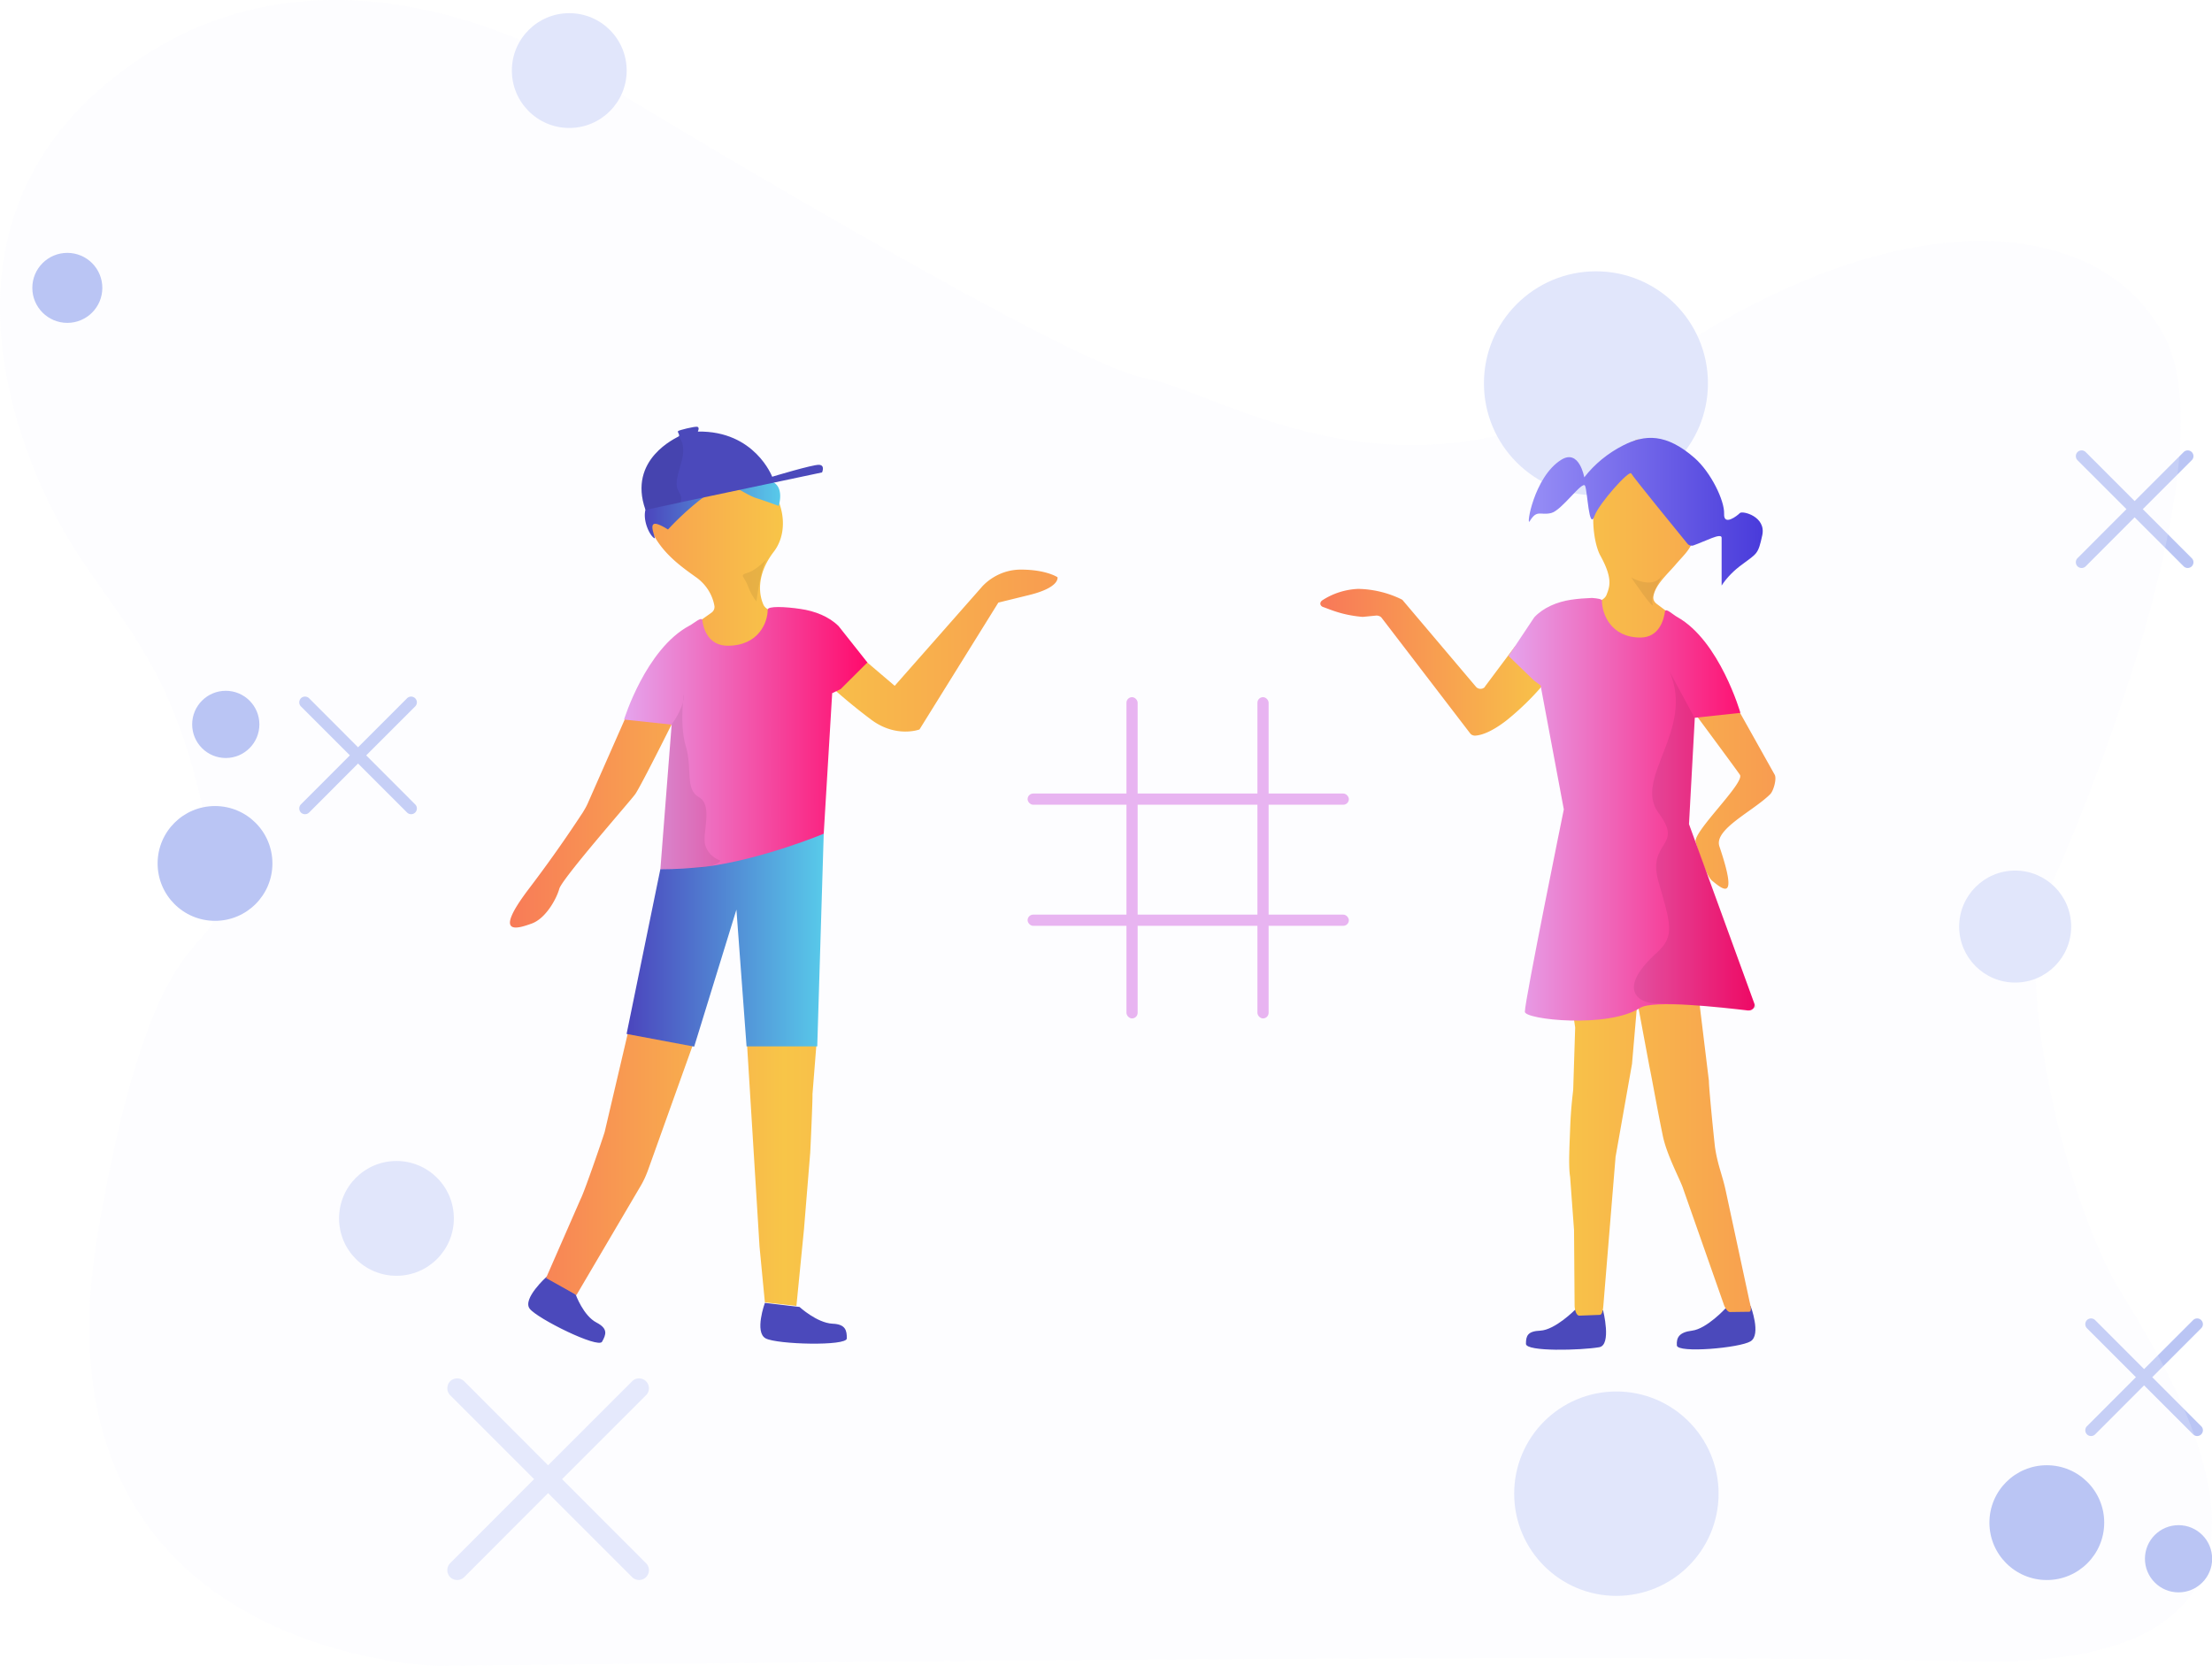 <svg width="790" height="595" fill="none" xmlns="http://www.w3.org/2000/svg"><g clip-path="url(#clip0)"><g filter="url(#filter0_d)" fill="#E5A4ED"><rect x="402.303" y="245" width="4" height="114.734" rx="2"/><rect x="367" y="279.42" width="114.734" height="4" rx="2"/><rect x="367" y="322.666" width="114.734" height="4" rx="2"/><rect x="449.079" y="245" width="4" height="114.734" rx="2"/></g><path d="M745.344 474.396c-.788-.788-.788-2.099 0-2.914a2.093 2.093 0 012.914 0l17.485 17.51 17.514-17.51a2.058 2.058 0 012.885 0c.815.815.815 2.128 0 2.914l-17.485 17.482 17.485 17.51c.815.787.815 2.098 0 2.913a2.056 2.056 0 01-2.885 0l-17.514-17.51-17.485 17.51a2.091 2.091 0 01-2.914 0c-.788-.815-.788-2.127 0-2.913l17.485-17.51-17.485-17.482zM741.969 164.368c-.788-.788-.788-2.098 0-2.913a2.091 2.091 0 012.914 0l17.485 17.51 17.514-17.51a2.056 2.056 0 012.885 0c.815.815.815 2.127 0 2.913l-17.485 17.482 17.485 17.51c.815.788.815 2.098 0 2.913a2.056 2.056 0 01-2.885 0l-17.514-17.51-17.485 17.51a2.091 2.091 0 01-2.914 0c-.788-.815-.788-2.127 0-2.913l17.485-17.51-17.485-17.482zM107.474 252.303c-.787-.788-.787-2.098 0-2.913a2.091 2.091 0 012.914 0l17.485 17.51 17.515-17.51a2.055 2.055 0 012.884 0c.815.815.815 2.127 0 2.913l-17.485 17.482 17.485 17.51c.815.788.815 2.098 0 2.913a2.055 2.055 0 01-2.884 0l-17.515-17.51-17.485 17.51a2.091 2.091 0 01-2.914 0c-.787-.815-.787-2.127 0-2.913l17.485-17.51-17.485-17.482z" fill="#BAC5F4"/><path d="M160.776 498.319c-1.35-1.35-1.35-3.597 0-4.994a3.588 3.588 0 014.996 0l29.974 30.017 30.025-30.017c1.35-1.35 3.597-1.35 4.945 0 1.397 1.397 1.397 3.647 0 4.994l-29.975 29.97 29.975 30.017c1.397 1.35 1.397 3.597 0 4.994-1.351 1.35-3.598 1.35-4.945 0l-30.025-30.017-29.974 30.017a3.588 3.588 0 01-4.996 0c-1.35-1.397-1.35-3.647 0-4.994l29.975-30.017-29.975-29.97z" fill="#E1E6FB"/><path d="M77.04 314.694c-12.034-84.933-38.923-92.337-59.6-135.207C-1.382 140.492-16.562 76.697 36.56 31.09c82.519-70.901 183.72 1.649 183.72 1.649s160.367 97.282 188.392 102.229c28.025 4.946 96.531 54.412 182.163-4.947s158.809-54.412 182.164-9.893c23.354 44.519-29.583 173.13-42.038 199.512-12.456 26.382 6.228 108.825 26.468 141.802 20.24 32.977 84.075 135.207-52.936 131.909C567.481 590.053 156.445 595 156.445 595S8.893 592.082 35.003 440.007C56.8 313.045 81.712 347.671 77.041 314.694z" fill="#F8F8FF" fill-opacity=".2"/><path d="M76.79 328.887c11.322 0 20.5-9.178 20.5-20.5s-9.178-20.5-20.5-20.5-20.5 9.178-20.5 20.5 9.178 20.5 20.5 20.5zM80.633 270.726c6.628 0 12-5.372 12-12 0-6.627-5.372-12-12-12-6.627 0-12 5.373-12 12 0 6.628 5.373 12 12 12zM24.044 115.317c6.903 0 12.5-5.597 12.5-12.5 0-6.904-5.597-12.5-12.5-12.5-6.904 0-12.5 5.596-12.5 12.5 0 6.903 5.596 12.5 12.5 12.5z" fill="#BAC5F4"/><path d="M577.279 569.982c20.158 0 36.5-16.342 36.5-36.5 0-20.159-16.342-36.5-36.5-36.5s-36.5 16.341-36.5 36.5c0 20.158 16.342 36.5 36.5 36.5zM719.704 350.937c11.045 0 20-8.955 20-20 0-11.046-8.955-20-20-20-11.046 0-20 8.954-20 20 0 11.045 8.954 20 20 20zM569.978 176.902c22.092 0 40-17.908 40-40 0-22.091-17.908-40-40-40-22.091 0-40 17.909-40 40 0 22.092 17.909 40 40 40zM203.312 45.703c11.322 0 20.5-9.178 20.5-20.5s-9.178-20.5-20.5-20.5c-11.321 0-20.5 9.178-20.5 20.5s9.179 20.5 20.5 20.5zM141.594 455.661c11.322 0 20.5-9.178 20.5-20.5s-9.178-20.5-20.5-20.5-20.5 9.178-20.5 20.5 9.178 20.5 20.5 20.5z" fill="#E1E6FB"/><path d="M731.005 564.324c11.321 0 20.5-9.178 20.5-20.5s-9.179-20.5-20.5-20.5c-11.322 0-20.5 9.178-20.5 20.5s9.178 20.5 20.5 20.5zM778.051 568.728c6.627 0 12-5.373 12-12 0-6.628-5.373-12-12-12-6.628 0-12 5.372-12 12 0 6.627 5.372 12 12 12z" fill="#BAC5F4"/></g><g clip-path="url(#clip1)"><path d="M297.309 472.77c-5.532-.272-11.768-5.981-11.768-5.981l-12.372-1.45s-3.822 10.512.302 12.687c4.124 2.175 28.968 2.81 28.968 0 0-2.809-.402-5.075-5.13-5.256zM213.119 472.408c-4.828-2.447-7.544-10.15-7.544-10.15l-10.36-6.253s-8.751 7.884-6.035 11.418c2.715 3.535 24.442 14.319 25.85 11.781 1.408-2.537 2.213-4.621-1.911-6.796z" fill="#4B49BB"/><path d="M231.627 173.172s11.869-22.656 30.98-10.875c19.112 11.781 19.514 27.278 13.781 34.709-6.74 8.79-5.03 15.949-3.823 18.759.302.815 1.006 1.54 1.811 1.903l32.288 16.312 12.875 10.965 30.98-35.162s5.03-6.343 14.082-6.343c9.053 0 13.076 2.719 13.076 2.719s1.006 3.624-10.058 6.343l-11.065 2.719-28.164 45.311s-8.348 3.172-17.3-3.534c-7.846-5.891-15.189-12.234-21.928-19.122l-1.006 105.123 3.42 30.086-1.408 17.762c.1 1.632-.704 19.212-.805 20.844l-2.213 27.186-2.716 27.55-11.265-1.269-1.911-19.937-4.426-71.683-.503-64.795-19.514 40.599.704 23.653-16.093 44.948c-.704 1.904-1.509 3.716-2.515 5.438l-23.034 39.149-10.863-6.072 12.372-28.274c1.307-2.447 7.745-21.206 8.549-23.834l8.248-35.161 35.809-122.975-18.005 8.246s-13.177 26.553-15.188 29.271c-2.012 2.719-26.052 30.087-27.058 33.712-1.006 3.625-4.828 10.603-9.857 12.415-5.03 1.813-14.082 4.803-1.006-12.415 10.26-13.503 16.798-23.562 19.212-27.187.603-.997 1.207-1.993 1.71-3.081l13.579-30.812 21.626-31.264 2.917-1.903 6.135-4.35a2.501 2.501 0 001.107-2.356c-.704-4.169-3.118-7.975-6.84-10.513-7.041-5.075-21.324-14.681-16.697-32.805z" fill="url(#paint0_linear)"/><path d="M235.851 310.375l-12.07 58.904 24.141 4.531 15.088-48.936 3.621 48.846h25.247l2.313-76.033-58.34 12.688z" fill="url(#paint1_linear)"/><path d="M222.876 256.998s7.745-25.193 23.336-33.531c1.609-.815 4.426-3.443 4.627-1.903.302 2.719 2.011 9.063 9.052 9.063 11.065 0 14.284-8.338 14.284-12.869 0-1.359 6.236-1.087 11.668-.272 5.13.725 10.259 2.719 13.679 6.163l10.26 12.959-9.556 9.515-3.017 1.45-3.018 50.205s-22.229 9.243-42.246 11.781c-5.331.544-10.762.906-16.094.906l4.024-51.655-16.999-1.812z" fill="url(#paint2_linear)"/><path d="M238.567 189.122a100.585 100.585 0 0111.467-10.603c5.834-4.35 8.852-6.888 8.852-6.888s7.946 5.256 11.165 6.253c3.218.997 8.047 2.81 8.047 2.81s2.715-8.156-4.024-9.153c-6.739-.997-26.957-7.613-31.182-4.713-4.224 2.9-11.366 11.238-12.372 15.225-1.005 3.987 1.509 9.153 3.119 10.15.905.543-1.61-4.078-.202-4.985 1.006-.815 5.13 1.904 5.13 1.904z" fill="url(#paint3_linear)"/><path d="M230.52 182.054l63.068-13.322s1.207-2.628-1.107-2.718c-2.313-.091-16.697 4.259-16.697 4.259s-6.236-16.493-26.555-16.131c0 0 .805-1.631-.301-1.722-1.107-.09-6.337 1.178-6.74 1.541-.402.362.805 1.45.202 1.903-.604.453-18.307 8.065-11.87 26.19z" fill="#4B49BB"/><path opacity=".07" d="M274.577 198.909s-4.124 4.621-7.443 5.618c-3.32.997-1.409 1.088 0 4.803.704 1.994 1.71 3.806 3.017 5.528 0 0 1.811-14.59 4.426-15.949zM242.39 155.954s2.816 2.446 1.005 8.881c-1.81 6.434-2.414 8.428-.905 10.874 1.509 2.447.402 3.807.402 3.807l-12.372 2.628c.101-.091-7.644-16.403 11.87-26.19zM239.875 258.72s3.923-5.075 4.325-9.697c.402-4.622-1.81 9.153.704 17.4 2.515 8.246-.402 15.405 4.728 18.305 5.13 2.9 1.106 12.778 2.213 17.037.704 2.538 2.715 4.622 5.431 5.619 0 0-.704 2.266-9.455 2.628-8.751.363-11.97.363-11.97.363l4.024-51.655z" fill="#000"/></g><g clip-path="url(#clip2)"><path d="M562.553 467.769s-7.107 7.21-12.437 7.487c-4.541.185-5.133 1.849-5.133 4.715 0 2.865 19.741 2.311 26.157 1.201 4.54-.739 1.382-13.218 1.382-13.218l-9.969-.185zM625.23 466.475l-8.982.832s-6.712 7.302-11.943 7.949c-4.541.555-5.626 2.404-5.429 5.269.197 2.866 22.505.925 26.354-1.479 3.85-2.403 0-12.571 0-12.571z" fill="#4B49BB"/><path d="M607.462 176.955c-1.777 18.765-3.553 18.303-9.179 24.866-2.764 3.236-7.305 7.211-7.798 11.37-.099.925.296 1.757 1.086 2.404l5.922 4.437 2.468 1.756c.197.185.394.37.493.555l20.531 31.522.098.092 12.733 22.74c.79 1.387-.394 5.731-1.579 6.933-6.12 6.101-20.234 12.572-18.162 18.673 6.811 20.151 1.284 15.437-2.665 12.202-2.072-1.757-4.836-10.076-5.823-13.774-.987-3.697 17.767-21.261 15.793-24.034-1.777-2.588-15.695-21.353-17.866-24.311-.198-.278-.395-.463-.79-.647l-13.127-6.379c-.988-.462-2.271-.092-2.764.832-.198.37-.296.74-.198 1.202l20.136 109.355v.093l3.554 29.211v.184c.098 3.513 1.776 20.152 2.171 23.48.987 6.656 2.665 9.891 3.948 16.084l8.291 38.547c.198 1.11 1.185 3.975 0 4.16l-6.81.093c-.987.092-1.974-1.757-2.27-2.681l-14.51-41.32c-.987-3.143-5.922-12.11-7.304-19.043-1.974-9.521-3.85-20.336-4.738-24.496l-4.244-22.74c-.099-.74.197-1.572.888-1.941l11.154-6.656c.888-.462 1.184-1.479.789-2.403l-12.338-27.825c-.493-1.016-1.678-1.386-2.764-1.016-.789.369-1.283 1.109-1.184 1.941l3.652 33.74v.37l-2.171 25.143v.185l-5.923 33.463v.185l-4.343 52.875c-.098 1.017-.296 3.235-1.283 3.235l-7.304.278c-1.185 0-1.678-2.496-1.678-3.605l-.197-26.808v-.092l-1.382-18.765v-.185c-.691-3.79-.198-11.925 0-17.656.296-7.857.987-12.294 1.085-13.681l.691-21.908v-.277l-3.652-24.312V240.646c0-1.109-.888-1.941-2.073-1.941-.69 0-1.283.277-1.678.832-4.836 6.47-10.561 12.479-16.977 17.655-5.922 4.622-9.574 5.454-11.351 5.547-.691 0-1.382-.278-1.777-.832l-31.585-41.228c-.395-.555-1.185-.832-1.876-.832l-4.737.462h-.395c-7.304-.647-11.45-2.681-13.918-3.512-.789-.278-1.184-1.017-.888-1.664.099-.278.296-.463.494-.647 3.75-2.496 8.291-3.975 12.93-4.16a36.838 36.838 0 0115.398 3.697c.197.093.493.278.592.463l26.058 30.782c.691.832 1.974 1.017 2.863.37.197-.093.296-.278.395-.463l10.364-13.866c.197-.277.394-.462.69-.554l30.599-16.454c.79-.463 1.481-1.11 1.777-1.942 1.085-2.865 2.27-5.731-2.27-13.958-3.159-5.731-6.614-28.656 11.745-40.673 3.751-2.496 1.876 1.849 5.034 1.849 12.141 0 16.78 12.756 16.78 12.756" fill="url(#paint4_linear)"/><path d="M572.127 214.578c0 4.622 3.159 13.126 13.72 13.126 6.811 0 8.39-6.563 8.785-9.244.197-1.571 2.862 1.11 4.441 1.942 15.102 8.504 22.505 34.202 22.505 34.202l-16.286 1.756-2.073 37.993 23.294 63.968c.395 1.017-.197 2.126-1.283 2.496-.296.092-.592.092-.987.092-9.081-1.109-33.954-3.882-38.495-.924-11.647 7.395-41.16 4.16-41.16 1.386 0-4.067 13.918-72.287 13.918-72.287l-8.292-44.278-2.368-1.757-9.081-8.781 9.179-13.774c3.258-3.513 8.193-5.546 13.128-6.286 2.468-.37 5.034-.554 7.502-.647 2.072.185 3.553.37 3.553 1.017z" fill="url(#paint5_linear)"/><path d="M604.798 194.796c-.789.277-1.678 0-2.171-.647-3.85-4.714-19.445-23.849-20.037-25.051-.691-1.387-11.45 10.63-13.128 15.16-1.974 5.454-2.468-8.597-3.356-10.723-.888-2.126-8.291 8.782-12.141 9.706-3.849.925-5.034-1.386-7.6 2.866-1.481 2.588 1.382-15.807 11.252-21.908 6.416-3.975 8.193 6.286 8.193 6.286 3.652-4.715 8.39-8.597 13.819-11.37 7.896-4.068 15.496-4.345 25.564 4.437 5.824 5.084 10.759 15.252 10.562 19.966-.198 4.53 4.737.648 5.626-.277.888-.924 9.475 1.202 7.995 7.95-1.481 6.748-1.777 6.378-7.107 10.353-2.961 2.126-5.527 4.714-7.403 7.58v-17.101c-.099-1.849-5.823 1.294-10.068 2.773z" fill="url(#paint6_linear)"/><path opacity=".07" d="M582.59 206.258s7.106 4.16 10.66-.184c2.27-2.866-4.146 6.008-3.06 9.521 1.086 3.513-7.6-9.337-7.6-9.337zM596.211 239.721l8.982 16.639-2.073 37.993 23.295 63.968s4.836 3.235-8.785 1.849c-13.621-1.387-22.406-1.849-26.749-1.849s-14.608-4.068.987-18.211c6.317-5.731 4.837-10.076.493-25.051-4.343-14.975 9.279-12.294 0-24.681-9.278-12.387 13.128-29.673 3.85-50.657z" fill="#000"/></g><defs><linearGradient id="paint0_linear" x1="182.122" y1="312.664" x2="377.701" y2="312.664" gradientUnits="userSpaceOnUse"><stop stop-color="#F87B58"/><stop offset=".5" stop-color="#F8C548"/><stop offset="1" stop-color="#F89C51"/></linearGradient><linearGradient id="paint1_linear" x1="223.781" y1="335.749" x2="294.191" y2="335.749" gradientUnits="userSpaceOnUse"><stop stop-color="#4B45BD"/><stop offset="1" stop-color="#58CAEA"/></linearGradient><linearGradient id="paint2_linear" x1="222.876" y1="263.636" x2="309.782" y2="263.636" gradientUnits="userSpaceOnUse"><stop stop-color="#E5A4ED"/><stop offset="1" stop-color="#FF0A6C"/><stop offset="1" stop-color="#FF0A6C"/></linearGradient><linearGradient id="paint3_linear" x1="230.353" y1="179.173" x2="278.701" y2="179.173" gradientUnits="userSpaceOnUse"><stop stop-color="#4B45BD"/><stop offset="1" stop-color="#58CAEA"/></linearGradient><linearGradient id="paint4_linear" x1="471.546" y1="313.425" x2="634.072" y2="313.425" gradientUnits="userSpaceOnUse"><stop offset=".02" stop-color="#F87B58"/><stop offset=".51" stop-color="#F8C548"/><stop offset="1" stop-color="#F89C51"/></linearGradient><linearGradient id="paint5_linear" x1="538.765" y1="289.041" x2="626.636" y2="289.041" gradientUnits="userSpaceOnUse"><stop stop-color="#E5A4ED"/><stop offset="1" stop-color="#FF0A6C"/><stop offset="1" stop-color="#FF0A6C"/></linearGradient><linearGradient id="paint6_linear" x1="628.406" y1="182.755" x2="549.519" y2="182.755" gradientUnits="userSpaceOnUse"><stop stop-color="#4A3CDB"/><stop offset="1" stop-color="#948BF5"/></linearGradient><clipPath id="clip0"><path fill="#fff" d="M0 0h790v595H0z"/></clipPath><clipPath id="clip1"><path fill="#fff" transform="translate(182.136 152.419)" d="M0 0h195.545v327.419H0z"/></clipPath><clipPath id="clip2"><path fill="#fff" transform="translate(471.542 154.677)" d="M0 0h195.545v327.419H0z"/></clipPath><filter id="filter0_d" x="363" y="245" width="122.734" height="122.734" filterUnits="userSpaceOnUse" color-interpolation-filters="sRGB"><feFlood flood-opacity="0" result="BackgroundImageFix"/><feColorMatrix in="SourceAlpha" values="0 0 0 0 0 0 0 0 0 0 0 0 0 0 0 0 0 0 127 0"/><feOffset dy="4"/><feGaussianBlur stdDeviation="2"/><feColorMatrix values="0 0 0 0 0 0 0 0 0 0 0 0 0 0 0 0 0 0 0.25 0"/><feBlend in2="BackgroundImageFix" result="effect1_dropShadow"/><feBlend in="SourceGraphic" in2="effect1_dropShadow" result="shape"/></filter></defs></svg>